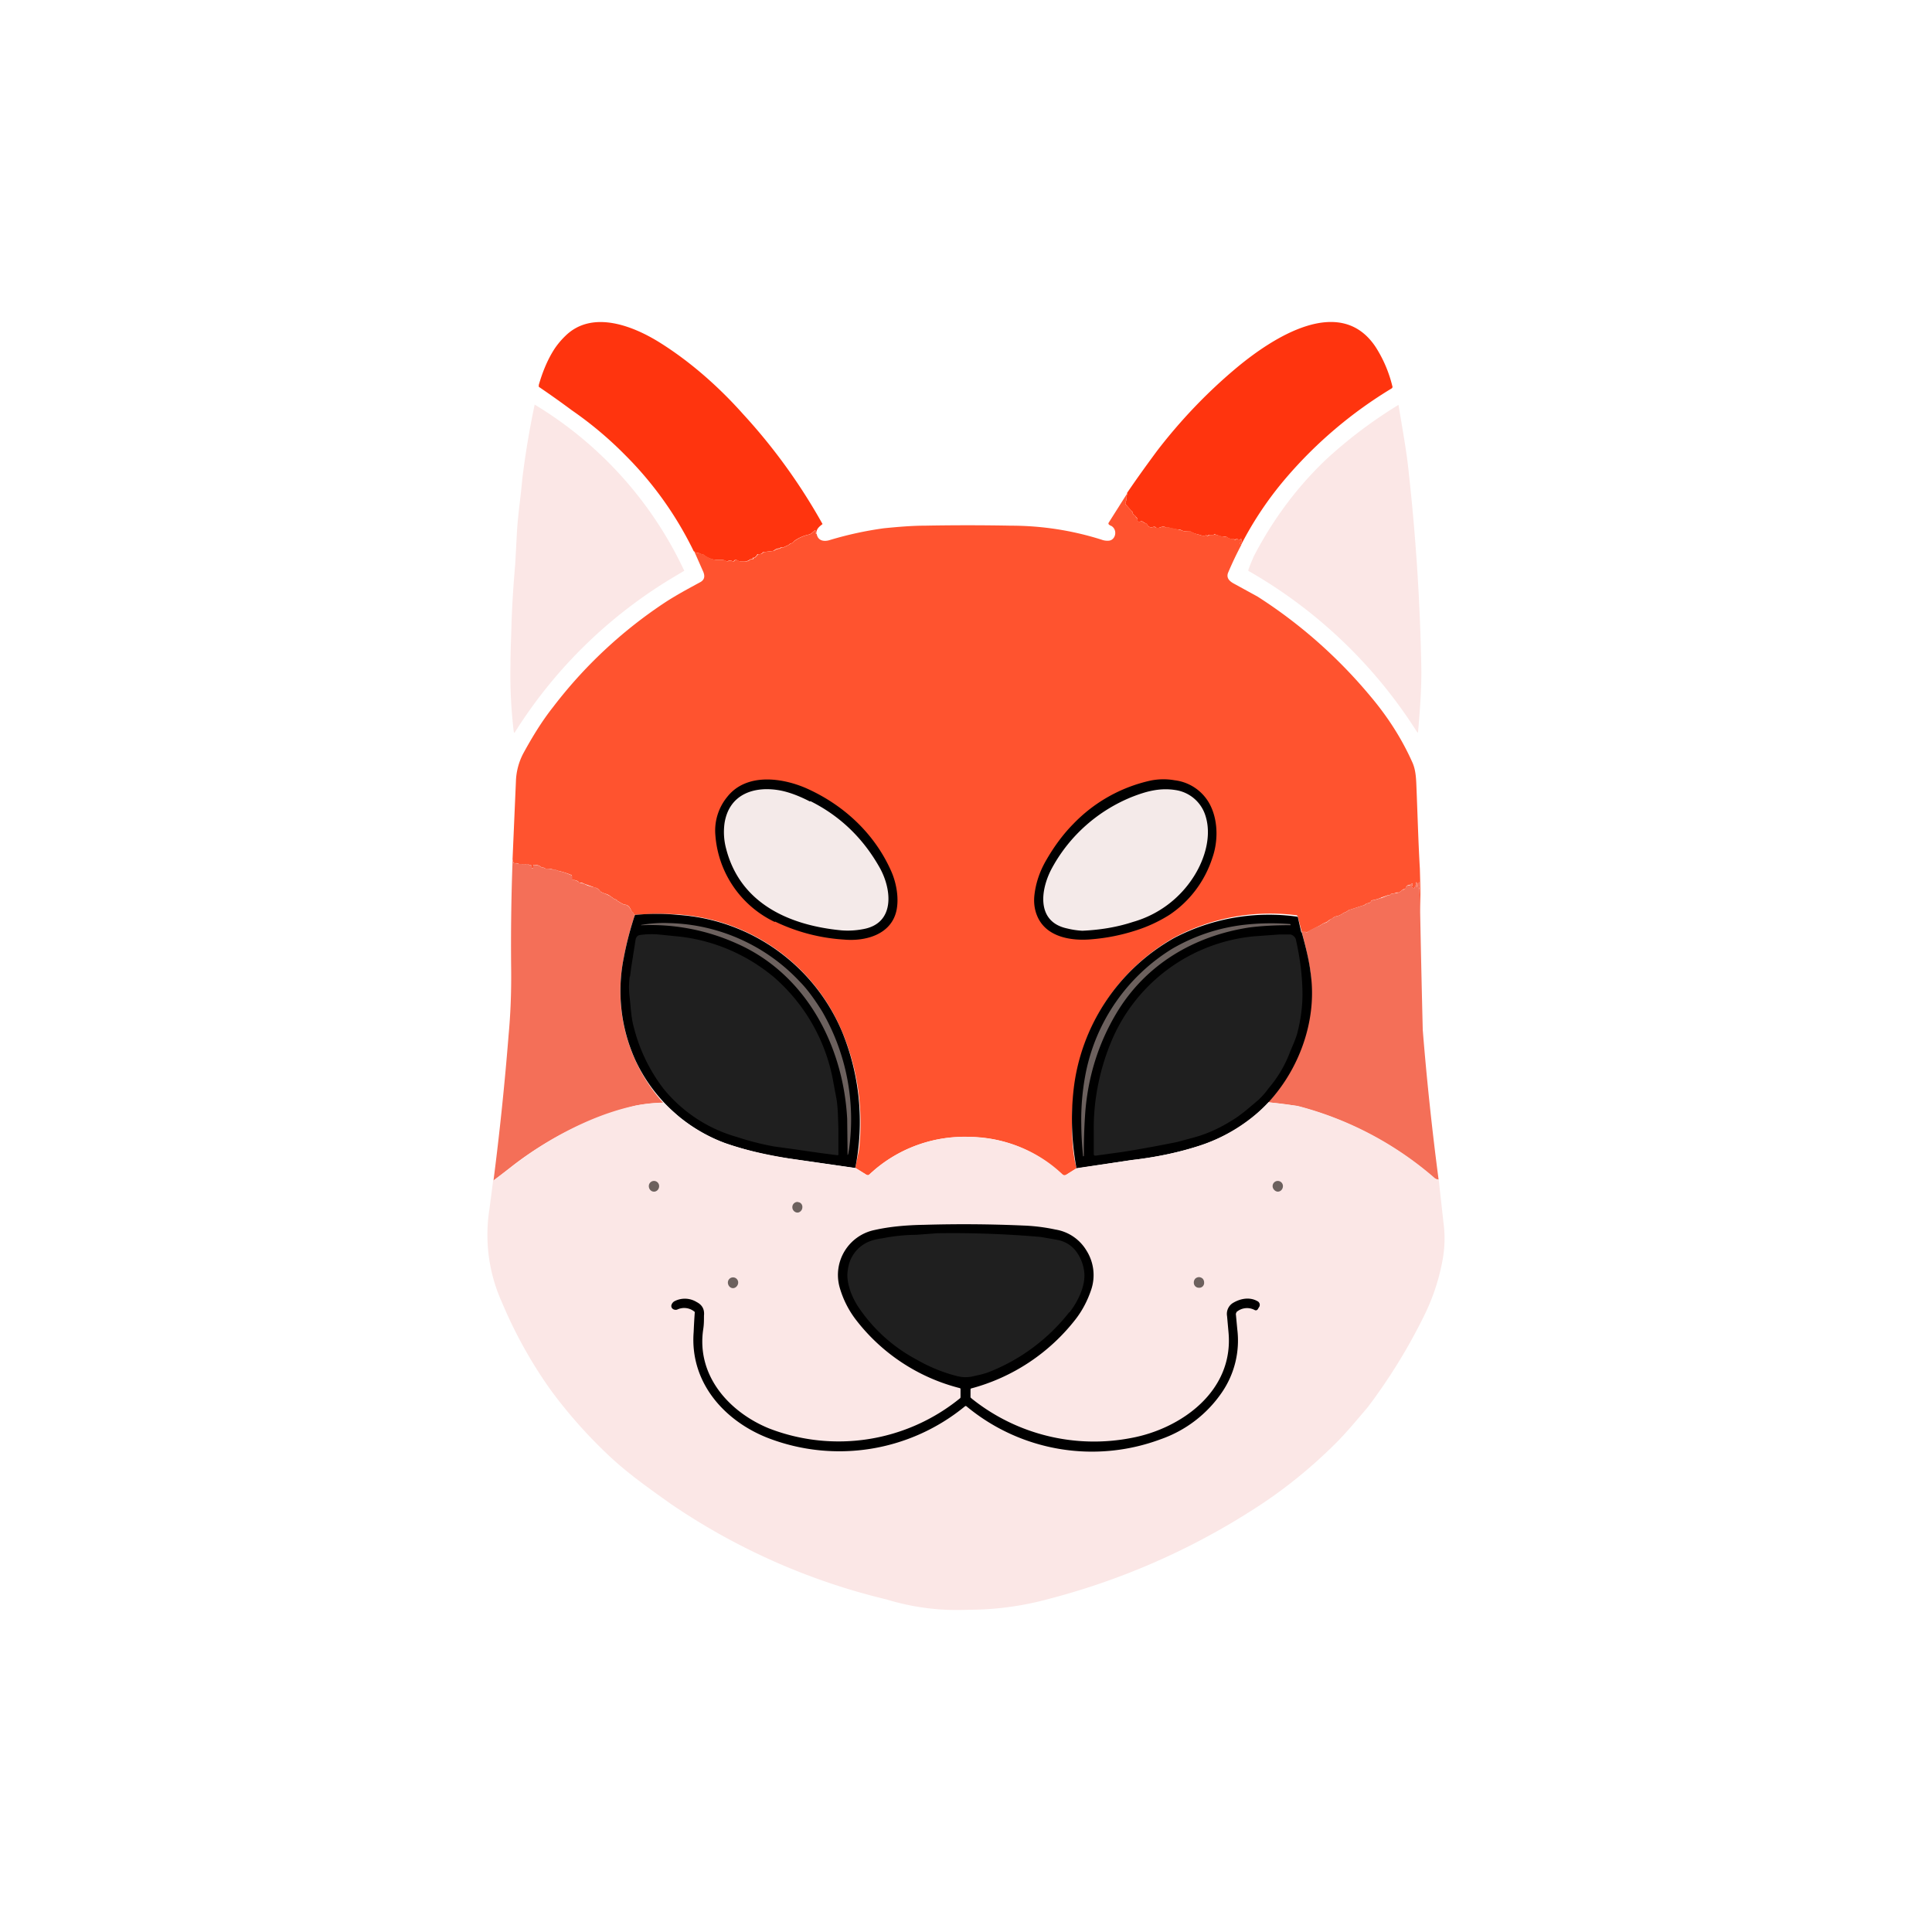 <svg xmlns="http://www.w3.org/2000/svg" width="24" height="24" fill="none" viewBox="0 0 24 24">
    <rect x="0" y="0" width="24" height="24" fill="#333333" stroke="none"/>
    <g clip-path="url(#SANI__a)">
        <path fill="#fff" d="M24 0H0v24h24z"/>
        <path fill="#FF340E" d="m15.42 6.766-.01-.004-.008-.01q-.001-.016.005-.004h.014v-.005c-.01 0-.01 0 0-.009v-.037h-.01l-.018.014h-.009a.04.04 0 0 0-.014-.018h-.013l-.019.014c-.004 0 0 .004 0 0q0-.009-.013-.01h-.014a.12.12 0 0 1-.073-.027l-.014-.005h-.05l-.082-.027h-.01a.03.03 0 0 1-.032.01h-.036q-.014-.002-.005.008c0 .01 0 .01-.009 0-.005-.004-.018-.009-.027-.004a.1.1 0 0 1-.046 0l-.046-.014a.3.3 0 0 1-.096-.037h-.014c-.027 0-.068 0-.091-.013a.1.1 0 0 0-.032-.01l-.046-.004-.064-.014-.009-.004-.005-.001h-.036l-.014-.008a.06.06 0 0 0-.05 0 .2.2 0 0 1-.046.013l-.014-.004c-.009-.014-.027-.014-.04-.01q-.051.015-.074-.031a.03.03 0 0 0-.018-.014.2.2 0 0 1-.046-.028h-.009c-.023.014-.046.01-.055-.013l.005-.01v-.013l-.019-.018a.02.02 0 0 0-.009-.014.06.06 0 0 1-.032-.046s0-.009-.009-.009l-.068-.078a.02.02 0 0 1-.01-.018.2.2 0 0 1 .014-.046.05.05 0 0 0 0-.032l-.002-.009.002-.009q.017-.023.005-.032c.146-.215.274-.389.375-.526.292-.38.626-.731 1-1.042.426-.352 1.272-.915 1.715-.247a1.6 1.6 0 0 1 .21.498l-.008.014a5.4 5.4 0 0 0-1.317 1.116 4.3 4.3 0 0 0-.553.822zm-5.275-.137q-.014.002-.014-.023c0-.025-.005-.018-.018-.01l-.032.028a.1.1 0 0 1-.046.019.5.5 0 0 0-.156.068.2.2 0 0 0-.031.028l-.014.009a.05.05 0 0 0-.028.013l-.013.01-.06.027h-.018c-.01 0-.018 0-.028.014h-.009a.1.1 0 0 0-.064.027l-.013.005-.115.014q-.013 0-.013.009a.07.07 0 0 1-.06.018s-.009 0-.009.01a.2.2 0 0 1-.037.036h-.004q-.001-.015-.01 0-.001.02-.018.013l-.018.005a.1.1 0 0 1-.082.023h-.05l-.014-.005a.05.05 0 0 0-.046-.009l-.004.005q-.014.019-.032.004v-.004a.05.05 0 0 0-.032 0l-.019.009H9.02a.1.1 0 0 0-.05-.018h-.092a.3.3 0 0 1-.141-.064.1.1 0 0 1-.042-.014l-.013-.005-.032-.004c-.005 0-.01 0-.014-.01l-.018-.009a4.4 4.4 0 0 0-.85-1.193 4.6 4.6 0 0 0-.664-.558q-.202-.15-.411-.292v-.023c.046-.16.11-.32.201-.457a1 1 0 0 1 .128-.151c.334-.33.846-.124 1.175.082.38.238.732.549 1.033.887.382.415.713.874.988 1.367-.041.032-.078.06-.078.119z"/>
        <path fill="#FBE7E6" d="M8.407 7.146A5.9 5.9 0 0 0 6.4 9.09c-.009.019-.014.014-.018 0a6 6 0 0 1-.041-.823c0-.178.009-.347.013-.516q.01-.323.046-.74l.023-.426c.014-.21.046-.416.064-.626q.057-.47.155-.933A4.77 4.77 0 0 1 8.5 7.09zm7.1-.064c.019-.06.046-.119.069-.173.238-.458.544-.87.914-1.217q.41-.374.883-.663c.046.289.1.567.128.85q.132 1.198.155 2.401c.005.274-.018.549-.04.81q0 .02-.015 0a6 6 0 0 0-2.094-1.999z"/>
        <path fill="#FF532F" d="M14 6.126c.008.005.004.019-.005.032l-.002.01q0 .005.002.009v.027a.2.2 0 0 0-.014.05c0 .01 0 .014.009.019l.069.077.009.01c0 .022.014.036.032.045l.009.014c0 .01.009.014.018.018v.023c.01.023.028.028.046.014h.014a.1.1 0 0 0 .045.027q.013 0 .019.014.022.047.073.032c.014 0 .032 0 .046.01h.009c.018 0 .032 0 .045-.01a.06.06 0 0 1 .046 0l.018.005h.038l.004.004h.022q.045.014.092.023l.036.01c.023.013.064.013.092.008h.014c.032.023.064.032.096.042l.045.013q.023.006.046 0c.01 0 .023 0 .027.01l.01-.005v-.005h.009l.013-.004a.02.02 0 0 1 .019 0l.032-.005h.009c.027 0 .055.01.082.018l.032.005h.032a.1.1 0 0 0 .073.027h.014q.015.008.01.014h.004q.012 0 .018-.014h.014l.013.014.01.005.018-.014h.009v.037c-.009.004-.009.009 0 .004v.01h-.014c-.004-.01-.009-.005-.004 0 0 .008.009.013.018.018q-.09.17-.165.347c-.027.069.023.11.074.137l.292.16c.525.336.995.751 1.395 1.23q.331.39.525.823c.05.105.05.229.055.347.014.353.023.677.041.979.005.169.01.357.005.553l-.01-.297v-.014a.03.03 0 0 1-.004-.023v-.045q.001-.015-.004 0v.009h-.01v.009q.015.008 0 0v.005a.1.1 0 0 0-.004.036q.001.015-.005 0a.1.1 0 0 1-.004-.046l-.005-.018-.009.005v.027l-.004.014a.04.04 0 0 0-.01.018l-.004.01c-.01 0-.018 0-.028-.01a.014.014 0 0 1 0-.018l.005-.019c0-.009 0-.013-.01-.009l-.013.014h-.009q-.041-.001-.055.046l-.009.009h-.014l-.013.005a.2.2 0 0 1-.046.036h-.028a.05.05 0 0 0-.032.014l-.003.002h-.007l-.003-.002c-.01 0-.023 0-.032.009l-.006.006-.008.003h-.014l-.091.032-.005.005h-.004a.5.5 0 0 1-.096.027q-.014.001-.014.01a.06.06 0 0 1-.041.027.06.06 0 0 0-.032.013l-.014.01-.183.059-.014.005a.14.14 0 0 1-.045.027.1.1 0 0 0-.032.018.2.2 0 0 1-.082.032c-.019.005-.032.018-.046.028a.2.2 0 0 0-.041.022.1.1 0 0 1-.046.028c-.027.01-.046.027-.073.041a3 3 0 0 0-.151.078l-.018-.005h-.046l-.05-.192a.03.03 0 0 0-.014-.014 2.54 2.54 0 0 0-1.527.28 2.48 2.48 0 0 0-1.235 1.888 3.3 3.3 0 0 0-.018.704q.013.145.046.27l-.128.082a.036.036 0 0 1-.046 0l-.087-.074a1.68 1.68 0 0 0-1.124-.397 1.72 1.72 0 0 0-1.198.475h-.018l-.147-.091.046-.224a2.94 2.94 0 0 0-.21-1.468 2.38 2.38 0 0 0-2.021-1.454 3.4 3.4 0 0 0-.558.005l-.01-.014v-.009a.1.1 0 0 1-.027-.027l-.022-.042a.08.08 0 0 0-.055-.036.1.1 0 0 1-.041-.014l-.046-.027a.03.03 0 0 1-.014-.01c-.01-.018-.032-.013-.046-.027l-.045-.032a.2.2 0 0 0-.046-.023.4.4 0 0 1-.06-.023.1.1 0 0 1-.027-.027.1.1 0 0 0-.041-.027h-.023l-.01-.01-.113-.04a.1.1 0 0 0-.055-.014c-.005 0-.01 0-.014-.01a.1.1 0 0 0-.073-.022s-.01 0-.01-.01v-.05a1 1 0 0 0-.15-.05.2.2 0 0 1-.046-.014l-.009-.004-.037-.005a.15.15 0 0 0-.077-.005l-.01-.004a.06.06 0 0 0-.036-.014l-.014-.004a.12.12 0 0 0-.091-.028c-.01 0-.01.005-.01.01v.027c0 .004 0 .009-.008.004H6.61c-.005 0-.01-.004-.005-.009 0-.018-.004-.032-.022-.032l-.019-.004a.03.03 0 0 0-.023-.005.1.1 0 0 1-.064 0h-.013c-.01 0-.019 0-.028-.01a.1.1 0 0 0-.045 0l-.014-.013-.01-.036.042-.97A.8.8 0 0 1 6.5 9.36c.11-.201.229-.398.37-.576A5.7 5.7 0 0 1 8.267 7.48c.142-.092.288-.17.43-.247q.076-.04.04-.128l-.113-.256c.009 0 .013 0 .018.009l.014.01.032.004.054.018.014.01a.34.34 0 0 0 .133.054h.082c.023 0 .041.01.055.018h.018l.019-.009h.027q.008 0 0 0v.005c.018.009.027.009.037-.005l.004-.004a.05.05 0 0 1 .046.009l.014.004h.05q.049.01.082-.023h.018q.016.002.023-.018 0-.014 0 0h.01a.2.2 0 0 0 .036-.036l.01-.01c.022 0 .04 0 .059-.018q0-.007.013-.009l.115-.014.013-.004a.1.1 0 0 1 .064-.023l.01-.005A.03.03 0 0 1 9.72 6.8h.014l.059-.028.014-.009a.05.05 0 0 1 .027-.014l.014-.009q.014-.016.032-.027a.5.5 0 0 1 .155-.069c.019 0 .032-.01.046-.018l.032-.028c.014-.009.018-.009.018.01q0 .028.014.022c.014.092.096.101.165.078a4.4 4.4 0 0 1 .672-.146c.183-.018.352-.032.503-.032q.534-.01 1.07 0c.383 0 .763.058 1.129.174q.04.015.082.013c.091 0 .123-.132.041-.183a.1.1 0 0 1-.032-.018l-.004-.006-.002-.008.002-.007.004-.006.229-.362z"/>
        <path fill="#000" d="M9.624 11.453a1.3 1.3 0 0 1-.737-1.074.66.66 0 0 1 .147-.48c.242-.307.704-.238 1.015-.092.452.21.823.562 1.024 1.02.06.137.096.324.064.48-.064.306-.389.388-.65.365a2.3 2.3 0 0 1-.859-.224zm5.426-1.417c.083.192.078.43.01.622-.094.29-.282.54-.535.708a1.8 1.8 0 0 1-.43.197 2.4 2.4 0 0 1-.535.105c-.247.023-.567-.023-.677-.293q-.05-.122-.032-.265.028-.227.151-.434.149-.257.334-.444a1.9 1.9 0 0 1 .955-.535.8.8 0 0 1 .302-.004.57.57 0 0 1 .457.343"/>
        <path fill="#F4EAE9" d="M10.067 9.952q.549.274.859.823c.155.274.197.7-.21.768a1 1 0 0 1-.265.014c-.627-.06-1.253-.32-1.431-1.015a.8.8 0 0 1-.019-.32c.06-.366.38-.462.695-.402q.166.033.366.137zm4.54-.137a.46.46 0 0 1 .365.31c.083.248 0 .536-.137.755a1.32 1.32 0 0 1-.759.572c-.206.068-.416.1-.63.11a1 1 0 0 1-.188-.028c-.393-.082-.334-.494-.183-.763.218-.394.565-.7.983-.87.183-.072.352-.118.549-.086"/>
        <path fill="#F46F58" d="m6.368 10.677.01.036c.004.01.008.01.013.01l.046.004c.009.01.018.005.027.005h.014q.036.013.064 0c.009 0 .014 0 .023.009a.04.04 0 0 0 .018.004c.018 0 .023.014.023.032v.01h.018v-.033l.005-.009c.036 0 .068.005.096.028l.013.004c.014 0 .023.005.037.014h.01c.027 0 .05 0 .077.01h.036l.014.008.041.014c.046.01.092.027.147.05l.009.014v.037l.004.009a.1.1 0 0 1 .073.023l.014.009.055.014.046.022.1.028c.019.004.032.018.042.027l.027.028.06.023.045.022.046.032c.014.014.036.01.046.028l.013.009.046.027q.02.014.046.014a.1.1 0 0 1 .05.037l.023.04.027.028v.01l.01.013c0 .023-.014.055-.028.1a4 4 0 0 0-.105.43 2.07 2.07 0 0 0 .489 1.802 2 2 0 0 0-.343.036 4.2 4.2 0 0 0-1.527.746l-.238.187q.116-.903.188-1.81.036-.388.032-.805a28 28 0 0 1 .018-1.376m11.274.667q.014.725.032 1.45.075.933.197 1.86a.1.1 0 0 1-.064-.027 4.2 4.2 0 0 0-1.691-.887 4 4 0 0 0-.362-.046 2.1 2.1 0 0 0 .526-1.614 4 4 0 0 0-.11-.503h.046l.018.005.01-.005.013-.013c.046-.023.087-.046.128-.06.027-.013.046-.032.078-.04.014 0 .027-.015.046-.028a.1.1 0 0 1 .032-.023l.045-.028a.2.2 0 0 0 .087-.032.1.1 0 0 1 .032-.018.14.14 0 0 0 .046-.027l.009-.005.188-.06q.007.002.013-.008a.06.06 0 0 1 .032-.014c.019 0 .032-.014.041-.028l.014-.009a.5.5 0 0 0 .1-.027h.01l.091-.037h.01c.004 0 .009 0 .013-.009.01-.009.023-.009.032-.009h.01l.017-.009h.019l.027-.005a.2.2 0 0 0 .046-.036h.014l.013-.005.01-.014c.009-.027.027-.036.054-.036l.01-.005.013-.014c.01 0 .014 0 .01.01l-.01.018.005.018.027.01.005-.01c0-.004 0-.013.009-.018v-.041h.014v.009c0 .018 0 .037.009.05q0 .015 0 0c0-.009 0-.023.009-.036q.015 0 0 0v-.014h.005v-.014h.009v.073l.004.014z"/>
        <path fill="#000" d="m10.63 14.51-.823-.118a4.3 4.3 0 0 1-.8-.192 2 2 0 0 1-1.111-1.024 2.08 2.08 0 0 1-.147-1.28q.051-.27.138-.53.273-.028.548 0a2.38 2.38 0 0 1 2.025 1.449c.22.535.278 1.123.165 1.691zm5.54-2.93c.051.183.092.352.11.498q.055.384-.054.773c-.11.392-.333.743-.64 1.01a2.1 2.1 0 0 1-.727.385 4.3 4.3 0 0 1-.8.164l-.686.105a3.3 3.3 0 0 1-.037-.974 2.48 2.48 0 0 1 1.248-1.888 2.54 2.54 0 0 1 1.537-.265l.045.197z"/>
        <path fill="#6C615E" d="m10.547 14.279-.01.054q-.01.028-.008 0l-.005-.434c-.05-.933-.53-1.81-1.376-2.18a2.6 2.6 0 0 0-1.184-.225v-.004q.173-.03.347-.023a2.3 2.3 0 0 1 1.628.731c.091.092.183.22.274.366.3.518.417 1.122.334 1.714m2.935-.467a7 7 0 0 0-.018.549l-.005.004h-.004a4 4 0 0 1-.023-.402 3 3 0 0 1 .055-.63 2.35 2.35 0 0 1 1.074-1.546q.413-.24.887-.297a3 3 0 0 1 .58-.01l.005.01v.004h-.004c-.201 0-.366.01-.508.028-.686.105-1.29.457-1.655 1.07q-.33.555-.384 1.22"/>
        <path fill="#1F1F1F" d="m7.827 12.129.014-.11.054-.343c.005-.032.023-.055.05-.06a1 1 0 0 1 .23-.008l.27.027c.432.05.84.227 1.174.508.39.341.65.806.736 1.316l.037.197c.018.114.018.238.023.361v.33l-.01.004q-.262-.033-.525-.073l-.27-.037a3.5 3.5 0 0 1-.462-.119 1.8 1.8 0 0 1-.91-.603 2.1 2.1 0 0 1-.365-.76c-.032-.113-.037-.241-.05-.36a1 1 0 0 1 0-.27zm6.963 2.012-.165.045q-.371.075-.681.124l-.334.046h-.009l-.009-.005-.005-.009v-.302c-.004-.375.074-.75.21-1.083a2.14 2.14 0 0 1 1.784-1.326l.32-.023h.128a.09.09 0 0 1 .069.064q.081.357.082.686-.001.226-.064.475c-.023.082-.06.16-.092.238a1.5 1.5 0 0 1-.265.448 1 1 0 0 1-.128.146c-.11.092-.22.192-.338.26q-.245.153-.503.216"/>
        <path fill="#FBE7E6" d="m15.755 13.692.365.046a4.2 4.2 0 0 1 1.692.887.08.08 0 0 0 .06.027l.063.568c.019.155.01.315-.022.47a2.6 2.6 0 0 1-.22.65 7 7 0 0 1-.704 1.143c-.137.16-.26.31-.398.448q-.482.479-1.033.827a8.8 8.8 0 0 1-2.52 1.102 3.8 3.8 0 0 1-1.005.137 3 3 0 0 1-1.02-.128A8.1 8.1 0 0 1 8.33 18.68c-.28-.2-.549-.388-.796-.626a6 6 0 0 1-.686-.777 5.6 5.6 0 0 1-.608-1.088 2.04 2.04 0 0 1-.16-1.17l.046-.353.247-.183q.42-.331.91-.548.317-.139.612-.201a2 2 0 0 1 .343-.037l.202.183c.173.137.365.247.566.32.256.091.526.146.8.192l.823.119.138.087h.023c.004 0 .013 0 .018-.01l.073-.068a1.72 1.72 0 0 1 1.285-.389c.386.029.752.19 1.033.457a.04.04 0 0 0 .022.01q.012 0 .024-.005l.132-.082.681-.1q.462-.056.8-.165a2.1 2.1 0 0 0 .897-.549z"/>
        <path fill="#6C615E" d="M8.124 14.803c.037 0 .064-.032.064-.069a.064.064 0 0 0-.064-.064.064.064 0 0 0-.064.065c0 .036.027.068.064.068m7.75 0c.036 0 .063-.032.063-.069a.064.064 0 0 0-.063-.064.064.064 0 0 0-.065.065c0 .036.033.068.065.068m-5.967.26c.032 0 .06-.032.06-.064a.06.06 0 0 0-.036-.062l-.024-.006a.064.064 0 0 0-.064.068c0 .032.028.064.064.064"/>
        <path fill="#000" d="M11.928 17.245a2.36 2.36 0 0 1-1.299-.855 1.2 1.2 0 0 1-.2-.403.57.57 0 0 1 .438-.708c.183-.041.384-.06.617-.064q.614-.018 1.226.009a2.3 2.3 0 0 1 .402.05.55.55 0 0 1 .384.26.57.57 0 0 1 .06.485q-.069.206-.192.366a2.44 2.44 0 0 1-1.304.864l-.004.01v.1l.014.014a2.43 2.43 0 0 0 1.988.489c.608-.114 1.271-.576 1.203-1.312l-.018-.201a.16.16 0 0 1 .068-.16c.096-.06.22-.083.32-.019q.027.026.014.06l-.014.023c-.01.022-.027.032-.05.018a.2.2 0 0 0-.22.027l-.004.01-.005.013.018.192a1.14 1.14 0 0 1-.196.791 1.53 1.53 0 0 1-.759.576 2.44 2.44 0 0 1-2.405-.407q-.014-.014-.027 0a2.46 2.46 0 0 1-2.446.389c-.535-.21-.97-.686-.92-1.317q.005-.123.014-.247a.2.2 0 0 0-.214-.032c-.028.014-.078 0-.078-.045a.08.08 0 0 1 .046-.06.28.28 0 0 1 .27.014q.103.053.09.169c0 .055 0 .105-.008.16-.092.585.324 1.038.813 1.239a2.39 2.39 0 0 0 2.378-.375.03.03 0 0 0 .004-.018v-.092c0-.004 0-.013-.009-.013z"/>
        <path fill="#1F1F1F" d="M13.281 16.303c-.26.331-.604.587-.996.741-.06.023-.124.037-.183.05a.43.43 0 0 1-.215 0 2 2 0 0 1-.503-.206 2 2 0 0 1-.713-.64c-.091-.132-.17-.329-.137-.484a.43.43 0 0 1 .237-.33.6.6 0 0 1 .183-.05 2.3 2.3 0 0 1 .43-.045l.256-.019q.645-.01 1.29.046l.21.037q.123.026.205.114.103.118.124.284c.018.173-.078.365-.183.502z"/>
        <path fill="#6C615E" d="M14.894 15.997a.06.06 0 0 0 .064-.064.07.07 0 0 0-.017-.048.07.07 0 0 0-.047-.02.07.07 0 0 0-.047.02.07.07 0 0 0-.017.048c0 .037.028.064.064.064m-5.788.005c.032 0 .064-.032.064-.07a.064.064 0 1 0-.128 0c0 .037.028.07.064.07"/>
    </g>
    <defs>
        <clipPath id="SANI__a">
            <path fill="#fff" d="M0 0h24v24H0z"/>
        </clipPath>
    </defs>
</svg>
